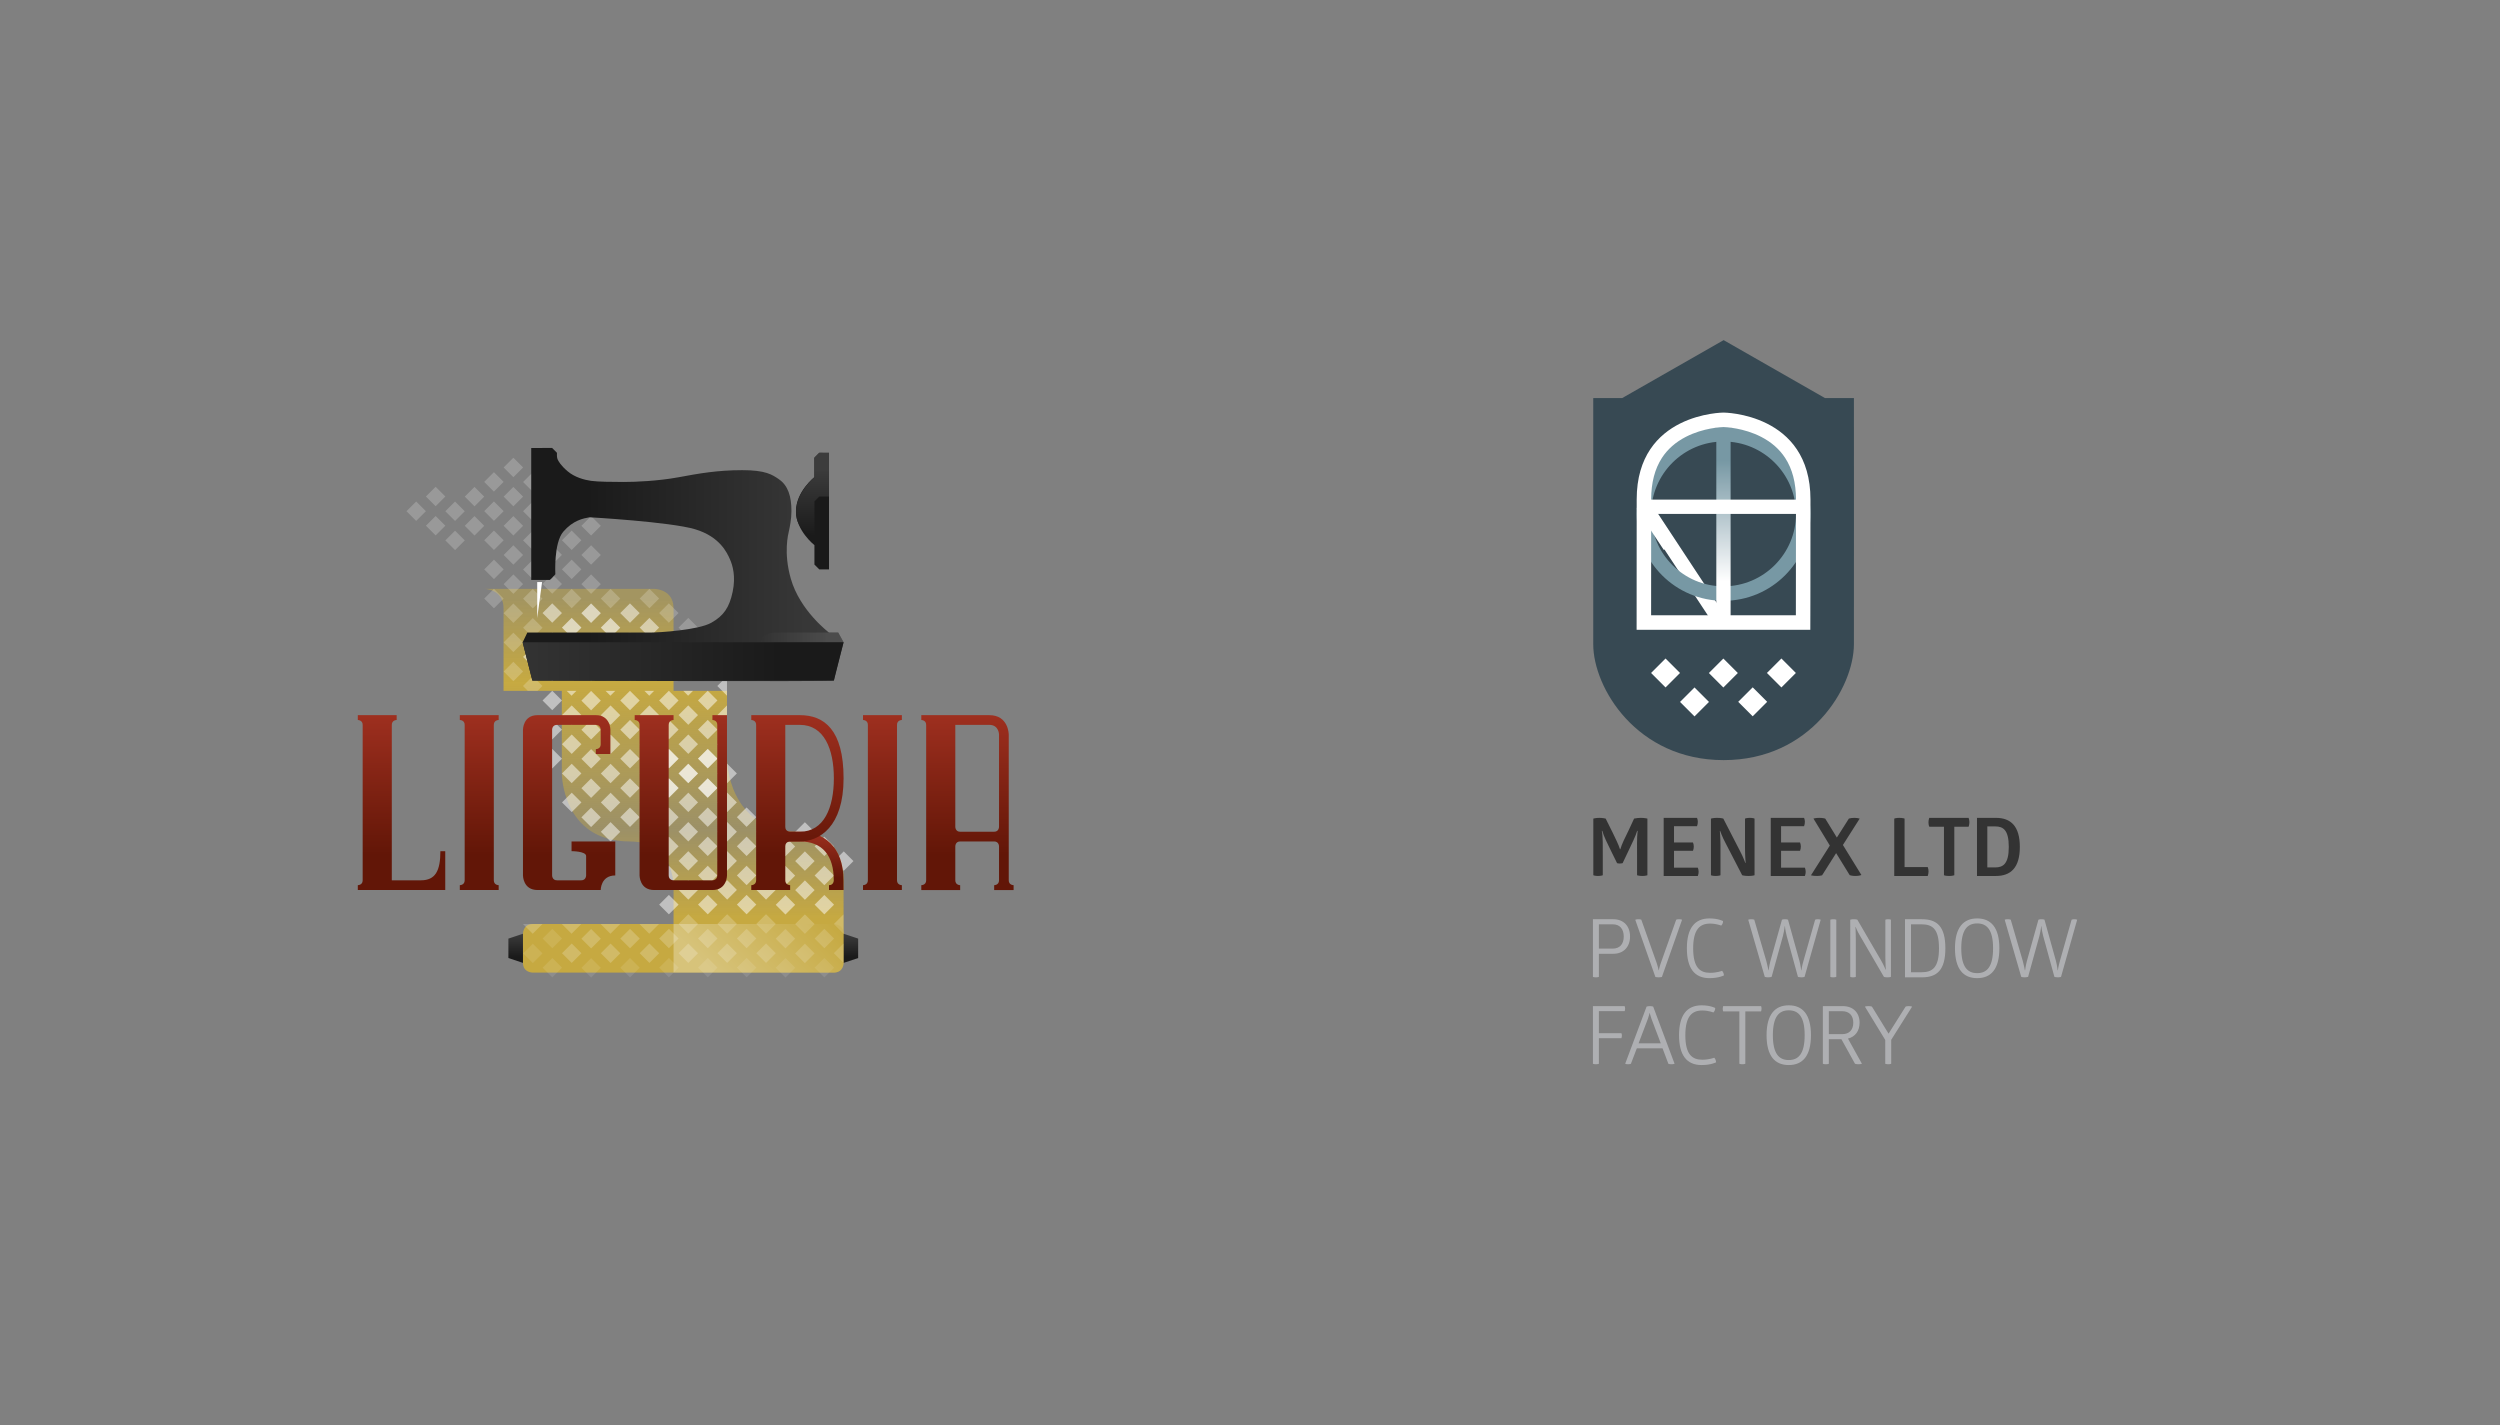 <?xml version="1.0" encoding="utf-8"?>
<!-- Generator: Adobe Illustrator 16.0.0, SVG Export Plug-In . SVG Version: 6.00 Build 0)  -->
<!DOCTYPE svg PUBLIC "-//W3C//DTD SVG 1.1//EN" "http://www.w3.org/Graphics/SVG/1.1/DTD/svg11.dtd">
<svg version="1.1" id="Layer_1" xmlns="http://www.w3.org/2000/svg" xmlns:xlink="http://www.w3.org/1999/xlink" x="0px" y="0px"
	 width="1140px" height="650px" viewBox="0 0 1140 650" enable-background="new 0 0 1140 650" xml:space="preserve">
<rect x="0" y="0" width="1140" height="650" fill="#808080" stroke="none"/>
<g>
	<g>
		<path fill="#374953" d="M845.387,293.781c-0.052,19.811-19.768,52.832-59.411,52.832c-39.646,0-59.457-33.021-59.457-52.832
			c0-19.812,0-112.267,0-112.267h13.208l46.249-26.416l46.203,26.416h13.208C845.387,181.515,845.44,273.97,845.387,293.781z"/>
		
			<rect x="734.614" y="253.787" transform="matrix(-0.55 -0.835 0.835 -0.55 974.238 1038.653)" fill="#FFFFFF" width="64.249" height="6.523"/>
		<path fill="#7798A4" d="M785.954,201.326c18.205,0,33.018,14.812,33.018,33.02c0,18.208-14.812,33.02-33.018,33.02
			c-18.207,0-33.02-14.812-33.02-33.02C752.935,216.139,767.747,201.326,785.954,201.326 M785.954,194.722
			c-21.885,0-39.624,17.74-39.624,39.624c0,21.884,17.739,39.624,39.624,39.624c21.883,0,39.621-17.74,39.621-39.624
			C825.575,212.462,807.837,194.722,785.954,194.722L785.954,194.722z"/>
		<polygon fill="#FFFFFF" points="746.33,232.026 758.656,250.718 764.545,247.799 751.776,228.435 		"/>
		<linearGradient id="SVGID_1_" gradientUnits="userSpaceOnUse" x1="785.899" y1="191.666" x2="785.899" y2="283.45">
			<stop  offset="0.2" style="stop-color:#7798A4"/>
			<stop  offset="0.587" style="stop-color:#CED9DE"/>
			<stop  offset="0.8" style="stop-color:#FFFFFF"/>
		</linearGradient>
		<polygon fill="url(#SVGID_1_)" points="789.16,283.45 782.639,280.573 782.639,191.666 789.16,191.666 		"/>
		<path fill="#FFFFFF" d="M785.931,194.739c0.691,0.017,9.119,0.31,17.223,4.498c4.623,2.388,8.277,5.602,10.862,9.552
			c3.289,5.022,4.956,11.414,4.956,18.997c0,26.242-0.033,43.944-0.055,52.787h-66.01c0.011-8.871,0.027-26.606,0.027-52.846
			c0-7.583,1.665-13.971,4.949-18.988c2.581-3.943,6.23-7.149,10.846-9.53C776.821,195.036,785.238,194.755,785.931,194.739
			 M785.936,188.135c0,0-39.605,0.099-39.605,39.592c0,39.493-0.035,59.45-0.035,59.45h79.207c0,0,0.073-19.899,0.073-59.392
			C825.575,188.292,785.936,188.135,785.936,188.135L785.936,188.135z"/>
		<rect x="750.022" y="227.822" fill="#FFFFFF" width="71.752" height="6.523"/>
		
			<rect x="781.284" y="302.319" transform="matrix(0.707 0.707 -0.707 0.707 447.218 -465.813)" fill="#FFFFFF" width="9.341" height="9.341"/>
		
			<rect x="768.076" y="315.527" transform="matrix(0.707 0.707 -0.707 0.707 452.745 -452.631)" fill="#FFFFFF" width="9.34" height="9.34"/>
		
			<rect x="794.491" y="315.527" transform="matrix(0.707 0.707 -0.707 0.707 460.599 -471.358)" fill="#FFFFFF" width="9.339" height="9.339"/>
		
			<rect x="807.699" y="302.32" transform="matrix(0.707 0.707 -0.707 0.707 455.012 -484.517)" fill="#FFFFFF" width="9.34" height="9.34"/>
		
			<rect x="754.869" y="302.32" transform="matrix(0.707 0.707 -0.707 0.707 439.538 -447.16)" fill="#FFFFFF" width="9.34" height="9.34"/>
	</g>
	<g>
		<path fill="#AEAFB2" d="M729.094,485.073c0,0-0.441,0.221-1.362,0.221c-0.92,0-1.361-0.221-1.361-0.221v-26.278h14.464
			c0.074,0.258,0.221,0.626,0.221,1.141c0,0.516-0.11,0.884-0.221,1.142h-11.74v10.047h10.269c0.11,0.221,0.221,0.626,0.221,1.104
			c0,0.516-0.11,0.92-0.221,1.178h-10.269V485.073z"/>
		<path fill="#AEAFB2" d="M752.346,458.794c0.957,0,1.509,0.221,1.509,0.221l9.753,26.058c0,0-0.479,0.221-1.509,0.221
			c-0.884,0-1.325-0.221-1.325-0.221l-2.649-7.029h-11.741l-2.687,7.029c0,0-0.441,0.221-1.325,0.221
			c-0.883,0-1.288-0.221-1.288-0.221l9.754-26.058C750.837,459.015,751.426,458.794,752.346,458.794z M752.198,461.959
			c0,0-0.221,1.104-0.736,2.54l-4.269,11.262h10.121l-4.27-11.262c-0.516-1.473-0.736-2.54-0.736-2.54H752.198z"/>
		<path fill="#AEAFB2" d="M775.95,458.426c4.012,0,6.184,1.215,6.184,1.215c0.036,0.883-0.331,1.546-0.847,2.061
			c0,0-2.098-0.92-5.042-0.92c-4.601,0-7.729,2.503-7.729,11.299s3.129,11.151,7.729,11.151c3.238,0,5.446-0.92,5.446-0.92
			c0.516,0.516,0.811,1.325,0.847,2.098c0,0-2.281,1.252-6.588,1.252c-6.846,0-10.305-4.527-10.305-13.617
			C765.646,463.064,769.104,458.426,775.95,458.426z"/>
		<path fill="#AEAFB2" d="M803.045,458.794c0,0,0.222,0.441,0.222,1.178c0,0.699-0.222,1.215-0.222,1.215h-7.177v23.886
			c0,0-0.478,0.221-1.361,0.221c-0.957,0-1.361-0.221-1.361-0.221v-23.886h-7.361c0,0-0.221-0.479-0.221-1.215
			c0-0.699,0.221-1.178,0.221-1.178H803.045z"/>
		<path fill="#AEAFB2" d="M815.675,458.426c6.257,0,10.121,4.085,10.121,13.618c0,9.532-3.827,13.617-10.121,13.617
			s-10.121-4.085-10.121-13.617C805.554,462.548,809.418,458.426,815.675,458.426z M815.675,460.708
			c-4.416,0-7.25,2.834-7.25,11.336c0,8.501,2.834,11.335,7.25,11.335c4.417,0,7.251-2.834,7.251-11.335
			C822.926,463.542,820.092,460.708,815.675,460.708z"/>
		<path fill="#AEAFB2" d="M840.352,458.794c4.711,0,7.619,3.018,7.619,7.545c0,3.717-1.951,6.44-5.3,7.25l6.367,11.483
			c0,0-0.553,0.221-1.583,0.221s-1.582-0.221-1.582-0.221l-6.184-11.188h-5.741v11.188c0,0-0.441,0.221-1.325,0.221
			c-0.993,0-1.398-0.221-1.398-0.221v-26.278H840.352z M833.948,471.566h6.146c3.128,0,5.005-1.914,5.005-5.227
			c0-3.275-1.877-5.227-5.005-5.227h-6.146V471.566z"/>
		<path fill="#AEAFB2" d="M870.379,458.794c0.957,0,1.546,0.221,1.546,0.221l-9.532,15.127v10.931c0,0-0.442,0.221-1.325,0.221
			c-0.957,0-1.398-0.221-1.398-0.221v-10.857l-9.274-15.2c0,0,0.552-0.221,1.655-0.221c1.031,0,1.546,0.221,1.546,0.221
			l7.582,12.329l7.766-12.329C868.943,459.015,869.385,458.794,870.379,458.794z"/>
	</g>
	<g>
		<path fill="#AEAFB2" d="M729.094,445.448c0,0-0.441,0.221-1.325,0.221c-0.993,0-1.398-0.221-1.398-0.221v-26.278h9.312
			c4.711,0,7.618,3.165,7.618,7.876c0,4.674-2.907,7.876-7.618,7.876h-6.588V445.448z M735.424,432.566
			c3.202,0,5.006-2.098,5.006-5.483c0-3.497-1.804-5.595-5.006-5.595h-6.33v11.078H735.424z"/>
		<path fill="#AEAFB2" d="M755.4,439.007c0.662,1.95,0.92,3.422,0.92,3.422h0.11c0,0,0.258-1.472,0.957-3.422l6.956-19.617
			c0,0,0.368-0.221,1.288-0.221s1.398,0.221,1.398,0.221l-9.201,26.095c0,0-0.589,0.184-1.472,0.184
			c-0.92,0-1.509-0.184-1.509-0.184l-9.165-26.058c0,0,0.442-0.258,1.473-0.258c0.883,0,1.288,0.221,1.288,0.221L755.4,439.007z"/>
		<path fill="#AEAFB2" d="M779.521,418.801c4.012,0,6.184,1.215,6.184,1.215c0.036,0.883-0.331,1.546-0.847,2.061
			c0,0-2.098-0.92-5.042-0.92c-4.601,0-7.729,2.503-7.729,11.299s3.129,11.151,7.729,11.151c3.238,0,5.446-0.92,5.446-0.92
			c0.516,0.516,0.811,1.325,0.847,2.098c0,0-2.281,1.252-6.588,1.252c-6.846,0-10.305-4.527-10.305-13.617
			C769.216,423.439,772.675,418.801,779.521,418.801z"/>
		<path fill="#AEAFB2" d="M814.746,426.825c-0.736-2.907-0.81-4.453-0.81-4.453h-0.11c0,0-0.11,1.546-0.81,4.453l-5.152,18.623
			c-0.332,0.11-0.994,0.221-1.62,0.221c-0.662,0-1.214-0.11-1.509-0.221l-7.545-26.058c0,0,0.442-0.221,1.362-0.221
			c0.957,0,1.398,0.221,1.398,0.221l5.483,18.807c0.626,2.245,0.957,4.27,0.957,4.27h0.11c0,0,0.221-1.987,0.81-4.232l5.264-18.844
			c0,0,0.404-0.221,1.361-0.221c0.994,0,1.398,0.221,1.398,0.221l5.227,18.807c0.589,2.355,0.772,4.27,0.772,4.27h0.11
			c0,0,0.221-1.84,0.921-4.232l5.336-18.844c0,0,0.441-0.221,1.252-0.221c0.81,0,1.288,0.221,1.288,0.221l-7.361,26.058
			c0,0-0.552,0.221-1.472,0.221c-0.884,0-1.546-0.221-1.546-0.221L814.746,426.825z"/>
		<path fill="#AEAFB2" d="M834.629,419.39c0,0,0.441-0.221,1.361-0.221c0.921,0,1.362,0.221,1.362,0.221v26.058
			c0,0-0.479,0.221-1.362,0.221c-0.956,0-1.361-0.221-1.361-0.221V419.39z"/>
		<path fill="#AEAFB2" d="M848.166,426.714c-1.325-2.208-1.987-4.049-1.987-4.049h-0.11c0,0,0.184,1.987,0.184,5.595v17.188
			c0,0-0.404,0.221-1.288,0.221c-0.846,0-1.251-0.221-1.251-0.221V419.39c0,0,0.589-0.221,1.619-0.221
			c1.104,0,1.619,0.221,1.619,0.221l10.784,18.513c1.251,2.135,2.098,4.27,2.098,4.27h0.11c0,0-0.221-2.355-0.221-5.484V419.39
			c0,0,0.405-0.221,1.325-0.221c0.883,0,1.214,0.221,1.214,0.221v26.058c0,0-0.478,0.221-1.545,0.221
			c-1.104,0-1.656-0.221-1.656-0.221L848.166,426.714z"/>
		<path fill="#AEAFB2" d="M876.377,419.169c6.919,0,10.71,3.275,10.71,13.25c0,9.937-3.791,13.249-10.71,13.249h-7.692v-26.499
			H876.377z M876.156,443.35c5.042,0,8.022-2.099,8.022-10.931c0-8.87-2.98-10.932-8.022-10.932h-4.748v21.862H876.156z"/>
		<path fill="#AEAFB2" d="M901.591,418.801c6.257,0,10.121,4.085,10.121,13.618c0,9.532-3.827,13.617-10.121,13.617
			s-10.121-4.085-10.121-13.617C891.47,422.923,895.334,418.801,901.591,418.801z M901.591,421.083c-4.416,0-7.25,2.834-7.25,11.336
			c0,8.501,2.834,11.335,7.25,11.335c4.417,0,7.251-2.834,7.251-11.335C908.842,423.917,906.008,421.083,901.591,421.083z"/>
		<path fill="#AEAFB2" d="M931.696,426.825c-0.736-2.907-0.81-4.453-0.81-4.453h-0.11c0,0-0.11,1.546-0.81,4.453l-5.152,18.623
			c-0.332,0.11-0.994,0.221-1.62,0.221c-0.662,0-1.214-0.11-1.509-0.221l-7.545-26.058c0,0,0.441-0.221,1.362-0.221
			c0.957,0,1.398,0.221,1.398,0.221l5.483,18.807c0.626,2.245,0.957,4.27,0.957,4.27h0.11c0,0,0.221-1.987,0.81-4.232l5.264-18.844
			c0,0,0.404-0.221,1.361-0.221c0.994,0,1.398,0.221,1.398,0.221l5.227,18.807c0.589,2.355,0.772,4.27,0.772,4.27h0.11
			c0,0,0.221-1.84,0.92-4.232l5.337-18.844c0,0,0.441-0.221,1.252-0.221c0.81,0,1.288,0.221,1.288,0.221l-7.361,26.058
			c0,0-0.552,0.221-1.472,0.221c-0.884,0-1.546-0.221-1.546-0.221L931.696,426.825z"/>
	</g>
	<g>
		<path fill="#333333" d="M748.158,372.944c1.804,0,3.055,0.331,3.055,0.331v25.837c0,0-0.81,0.331-2.318,0.331
			s-2.393-0.331-2.393-0.331v-8.061c0-4.048-0.146-9.127,0.258-12.182h-0.221c-0.626,2.318-2.576,6.146-4.049,9.312l-2.576,5.41
			c0,0-0.552,0.184-1.361,0.184s-1.178-0.184-1.178-0.184c-0.847-1.73-1.73-3.46-2.576-5.227c-1.583-3.202-3.57-7.177-4.159-9.495
			h-0.221c0.552,2.576,0.441,7.36,0.441,11.262v8.98c0,0-0.772,0.331-2.208,0.331c-1.288,0-2.098-0.331-2.098-0.331v-25.837
			c0,0,1.141-0.331,2.834-0.331c1.398,0,2.797,0.331,2.797,0.331l3.349,6.735c1.215,2.503,2.577,5.3,3.166,7.214h0.184
			c0.331-1.067,0.772-2.355,1.472-3.828c1.656-3.349,3.239-6.735,4.785-10.121C746.134,373.054,747.312,372.944,748.158,372.944z"/>
		<path fill="#333333" d="M773.841,372.944c0.221,0.552,0.368,1.141,0.368,1.767c0,0.699-0.11,1.398-0.368,2.024h-10.489v7.435
			h8.649c0.221,0.589,0.368,1.214,0.368,1.84c0,0.662-0.11,1.325-0.368,1.951h-8.649v7.691h10.857
			c0.221,0.589,0.368,1.215,0.368,1.841c0,0.662-0.11,1.324-0.368,1.95h-15.568v-26.499H773.841z"/>
		<path fill="#333333" d="M786.784,384.316c-1.398-2.576-2.393-5.41-2.393-5.41h-0.147c0,0,0.295,2.908,0.295,6.735v13.471
			c0,0-0.699,0.331-2.208,0.331c-1.473,0-2.135-0.331-2.135-0.331v-25.837c0,0,0.993-0.331,2.834-0.331
			c1.877,0,2.797,0.331,2.797,0.331l7.581,14.722c1.436,2.65,2.467,5.521,2.467,5.521h0.146c0,0-0.294-3.091-0.294-6.846v-13.396
			c0,0,0.662-0.331,2.208-0.331s2.135,0.331,2.135,0.331v25.837c0,0-0.884,0.331-2.761,0.331c-1.84,0-2.87-0.331-2.87-0.331
			L786.784,384.316z"/>
		<path fill="#333333" d="M822.66,372.944c0.221,0.552,0.368,1.141,0.368,1.767c0,0.699-0.11,1.398-0.368,2.024h-10.489v7.435h8.649
			c0.221,0.589,0.368,1.214,0.368,1.84c0,0.662-0.11,1.325-0.368,1.951h-8.649v7.691h10.857c0.221,0.589,0.368,1.215,0.368,1.841
			c0,0.662-0.11,1.324-0.368,1.95H807.46v-26.499H822.66z"/>
		<path fill="#333333" d="M845.519,372.944c0.993,0,1.803,0.11,2.502,0.331l-7.655,12.035l8.429,13.691c0,0-0.957,0.441-2.724,0.441
			c-1.583,0-2.613-0.368-2.613-0.368l-6.183-10.048l-6.404,10.121c-0.662,0.185-1.472,0.295-2.282,0.295
			c-0.993,0-2.023-0.073-2.797-0.295l8.612-13.58l-7.472-12.293c0,0,0.957-0.331,2.724-0.331c1.583,0,2.65,0.331,2.65,0.331
			l5.3,8.649l5.483-8.649C843.825,373.054,844.598,372.944,845.519,372.944z"/>
		<path fill="#333333" d="M863.777,373.275c0,0,0.772-0.331,2.318-0.331c1.583,0,2.393,0.331,2.393,0.331v22.119h10.562
			c0.258,0.589,0.368,1.325,0.368,2.024s-0.147,1.362-0.368,2.024h-15.273V373.275z"/>
		<path fill="#333333" d="M897.676,372.944c0,0,0.368,0.884,0.368,1.987c0,1.178-0.368,2.062-0.368,2.062h-6.514v22.119
			c0,0-0.847,0.331-2.355,0.331c-1.693,0-2.355-0.331-2.355-0.331v-22.119h-6.698c0,0-0.368-0.773-0.368-1.987
			c0-1.178,0.368-2.062,0.368-2.062H897.676z"/>
		<path fill="#333333" d="M910.155,372.944c6.698,0,10.894,3.717,10.894,13.249c0,9.533-4.195,13.25-10.894,13.25h-8.649v-26.499
			H910.155z M909.824,395.542c3.569,0,6.183-1.582,6.183-9.349c0-7.802-2.613-9.348-6.183-9.348h-3.607v18.696H909.824z"/>
	</g>
</g>
<g>
	<linearGradient id="SVGID_2_" gradientUnits="userSpaceOnUse" x1="302.712" y1="423.228" x2="302.712" y2="272.885">
		<stop  offset="0.03" style="stop-color:#C6A941"/>
		<stop  offset="0.3" style="stop-color:#C6A941;stop-opacity:0.4"/>
		<stop  offset="0.681" style="stop-color:#C6A941;stop-opacity:0.915"/>
		<stop  offset="0.744" style="stop-color:#C6A941"/>
		<stop  offset="0.964" style="stop-color:#C6A941;stop-opacity:0.571"/>
		<stop  offset="1" style="stop-color:#C6A941;stop-opacity:0.5"/>
	</linearGradient>
	<path fill="url(#SVGID_2_)" d="M220.753,268.514c0,0,8.859,0,8.859,8.86c0,8.861,0,37.657,0,37.657h26.582v37.657
		c0,0,0,31.011,31.012,31.011c19.936,0,19.936,19.937,19.936,19.937v35.442h77.529v-39.872c0,0,0-19.937-19.936-19.937
		c-33.227,0-33.227-33.228-33.227-33.228v-31.011h-24.367c0,0,0-28.796,0-37.657c0-8.86-8.859-8.86-8.859-8.86H220.753z"/>
	<g opacity="0.5">
		
			<rect x="310.655" y="376.137" transform="matrix(-0.707 0.707 -0.707 -0.707 803.853 425.572)" fill="#FFFFFF" width="6.265" height="6.265"/>
		
			<rect x="310.655" y="362.847" transform="matrix(-0.707 0.707 -0.707 -0.707 794.464 402.779)" fill="#FFFFFF" width="6.266" height="6.265"/>
		
			<rect x="328.376" y="376.137" transform="matrix(-0.707 0.707 -0.707 -0.707 834.104 413.042)" fill="#FFFFFF" width="6.265" height="6.265"/>
		
			<rect x="328.375" y="362.847" transform="matrix(-0.707 0.707 -0.707 -0.707 824.712 390.246)" fill="#FFFFFF" width="6.266" height="6.265"/>
		
			<rect x="319.516" y="369.491" transform="matrix(-0.707 0.707 -0.707 -0.707 814.28 407.962)" fill="#FFFFFF" width="6.265" height="6.266"/>
		
			<rect x="319.516" y="382.783" transform="matrix(-0.707 0.707 -0.707 -0.707 823.679 430.652)" fill="#FFFFFF" width="6.265" height="6.265"/>
		
			<rect x="319.516" y="356.202" transform="matrix(-0.707 0.707 -0.707 -0.707 804.883 385.275)" fill="#FFFFFF" width="6.265" height="6.265"/>
		
			<rect x="337.237" y="382.783" transform="matrix(-0.707 0.707 -0.707 -0.707 853.93 418.122)" fill="#FFFFFF" width="6.265" height="6.265"/>
		
			<rect x="337.237" y="369.491" transform="matrix(-0.707 0.707 -0.707 -0.707 844.531 395.432)" fill="#FFFFFF" width="6.265" height="6.266"/>
		
			<rect x="354.957" y="382.782" transform="matrix(-0.707 0.707 -0.707 -0.707 884.177 405.678)" fill="#FFFFFF" width="6.266" height="6.266"/>
		
			<rect x="372.679" y="382.783" transform="matrix(-0.707 0.707 -0.707 -0.707 914.433 393.09)" fill="#FFFFFF" width="6.265" height="6.266"/>
		
			<rect x="346.098" y="376.137" transform="matrix(-0.707 0.707 -0.707 -0.707 864.357 400.511)" fill="#FFFFFF" width="6.265" height="6.265"/>
		
			<rect x="363.817" y="376.137" transform="matrix(-0.707 0.707 -0.707 -0.707 894.606 388.068)" fill="#FFFFFF" width="6.266" height="6.266"/>
		
			<rect x="346.098" y="389.428" transform="matrix(-0.707 0.707 -0.707 -0.707 873.755 423.201)" fill="#FFFFFF" width="6.265" height="6.265"/>
		
			<rect x="354.957" y="396.072" transform="matrix(-0.707 0.707 -0.707 -0.707 893.573 428.368)" fill="#FFFFFF" width="6.266" height="6.266"/>
		
			<rect x="346.097" y="402.719" transform="matrix(-0.707 0.707 -0.707 -0.707 883.157 445.829)" fill="#FFFFFF" width="6.265" height="6.265"/>
		
			<rect x="363.817" y="402.718" transform="matrix(-0.707 0.707 -0.707 -0.707 913.402 433.388)" fill="#FFFFFF" width="6.266" height="6.266"/>
		
			<rect x="363.817" y="389.428" transform="matrix(-0.707 0.707 -0.707 -0.707 904.003 410.759)" fill="#FFFFFF" width="6.266" height="6.266"/>
		
			<rect x="381.538" y="389.428" transform="matrix(-0.707 0.707 -0.707 -0.707 934.256 398.231)" fill="#FFFFFF" width="6.266" height="6.266"/>
		
			<rect x="354.957" y="409.364" transform="matrix(-0.707 0.707 -0.707 -0.707 902.97 451.059)" fill="#FFFFFF" width="6.266" height="6.266"/>
		
			<rect x="372.679" y="409.365" transform="matrix(-0.707 0.707 -0.707 -0.707 933.228 438.469)" fill="#FFFFFF" width="6.265" height="6.265"/>
		
			<rect x="372.679" y="396.073" transform="matrix(-0.707 0.707 -0.707 -0.707 923.83 415.778)" fill="#FFFFFF" width="6.265" height="6.266"/>
		
			<rect x="319.516" y="409.365" transform="matrix(-0.707 0.707 -0.707 -0.707 842.475 476.03)" fill="#FFFFFF" width="6.265" height="6.265"/>
		
			<rect x="319.516" y="396.073" transform="matrix(-0.707 0.707 -0.707 -0.707 833.076 453.34)" fill="#FFFFFF" width="6.265" height="6.265"/>
		
			<rect x="337.237" y="409.365" transform="matrix(-0.707 0.707 -0.707 -0.707 872.726 463.499)" fill="#FFFFFF" width="6.265" height="6.265"/>
		
			<rect x="337.237" y="396.073" transform="matrix(-0.707 0.707 -0.707 -0.707 863.327 440.809)" fill="#FFFFFF" width="6.265" height="6.265"/>
		
			<rect x="328.376" y="402.719" transform="matrix(-0.707 0.707 -0.707 -0.707 852.906 458.362)" fill="#FFFFFF" width="6.265" height="6.265"/>
		
			<rect x="328.376" y="389.428" transform="matrix(-0.707 0.707 -0.707 -0.707 843.503 435.732)" fill="#FFFFFF" width="6.265" height="6.265"/>
		
			<rect x="310.655" y="402.719" transform="matrix(-0.707 0.707 -0.707 -0.707 822.656 470.894)" fill="#FFFFFF" width="6.265" height="6.265"/>
		
			<rect x="310.655" y="389.428" transform="matrix(-0.707 0.707 -0.707 -0.707 813.251 448.262)" fill="#FFFFFF" width="6.265" height="6.265"/>
		
			<rect x="301.794" y="396.073" transform="matrix(-0.707 0.707 -0.707 -0.707 802.823 465.871)" fill="#FFFFFF" width="6.265" height="6.265"/>
		
			<rect x="301.794" y="409.365" transform="matrix(-0.707 0.707 -0.707 -0.707 812.222 488.561)" fill="#FFFFFF" width="6.265" height="6.265"/>
		
			<rect x="301.794" y="382.783" transform="matrix(-0.707 0.707 -0.707 -0.707 793.426 443.183)" fill="#FFFFFF" width="6.265" height="6.265"/>
		
			<rect x="301.794" y="342.911" transform="matrix(-0.707 0.707 -0.707 -0.707 765.238 375.015)" fill="#FFFFFF" width="6.266" height="6.265"/>
		
			<rect x="319.515" y="342.911" transform="matrix(-0.707 0.707 -0.707 -0.707 795.488 362.481)" fill="#FFFFFF" width="6.266" height="6.265"/>
		
			<rect x="310.655" y="349.556" transform="matrix(-0.707 0.707 -0.707 -0.707 785.057 380.196)" fill="#FFFFFF" width="6.265" height="6.265"/>
		
			<rect x="284.074" y="369.491" transform="matrix(-0.707 0.707 -0.707 -0.707 753.773 433.049)" fill="#FFFFFF" width="6.265" height="6.266"/>
		
			<rect x="284.074" y="356.202" transform="matrix(-0.707 0.707 -0.707 -0.707 744.376 410.361)" fill="#FFFFFF" width="6.265" height="6.265"/>
		
			<rect x="275.212" y="362.847" transform="matrix(-0.707 0.707 -0.707 -0.707 733.962 427.871)" fill="#FFFFFF" width="6.266" height="6.265"/>
		
			<rect x="301.794" y="369.491" transform="matrix(-0.707 0.707 -0.707 -0.707 784.028 420.493)" fill="#FFFFFF" width="6.265" height="6.266"/>
		
			<rect x="301.794" y="356.202" transform="matrix(-0.707 0.707 -0.707 -0.707 774.63 397.806)" fill="#FFFFFF" width="6.265" height="6.265"/>
		
			<rect x="292.934" y="362.847" transform="matrix(-0.707 0.707 -0.707 -0.707 764.216 415.312)" fill="#FFFFFF" width="6.266" height="6.265"/>
		
			<rect x="292.935" y="376.137" transform="matrix(-0.707 0.707 -0.707 -0.707 773.603 438.102)" fill="#FFFFFF" width="6.265" height="6.265"/>
		
			<rect x="292.935" y="349.556" transform="matrix(-0.707 0.707 -0.707 -0.707 754.807 392.726)" fill="#FFFFFF" width="6.265" height="6.265"/>
		
			<rect x="284.073" y="342.911" transform="matrix(-0.707 0.707 -0.707 -0.707 734.988 387.573)" fill="#FFFFFF" width="6.266" height="6.265"/>
		
			<rect x="275.213" y="349.556" transform="matrix(-0.707 0.707 -0.707 -0.707 724.551 405.282)" fill="#FFFFFF" width="6.265" height="6.265"/>
		
			<rect x="328.376" y="349.556" transform="matrix(-0.707 0.707 -0.707 -0.707 815.308 367.665)" fill="#FFFFFF" width="6.265" height="6.265"/>
		<polygon fill="#FFFFFF" points="331.508,343.828 331.508,334.968 327.078,339.397 		"/>
	</g>
	<g opacity="0.5">
		
			<rect x="257.493" y="322.975" transform="matrix(-0.707 0.707 -0.707 -0.707 675.51 372.387)" fill="#FFFFFF" width="6.265" height="6.265"/>
		
			<rect x="275.213" y="322.975" transform="matrix(-0.707 0.707 -0.707 -0.707 705.758 359.88)" fill="#FFFFFF" width="6.265" height="6.265"/>
		
			<rect x="266.351" y="316.329" transform="matrix(-0.707 0.707 -0.707 -0.707 685.93 354.824)" fill="#FFFFFF" width="6.266" height="6.266"/>
		
			<rect x="266.351" y="329.619" transform="matrix(-0.707 0.707 -0.707 -0.707 695.327 377.513)" fill="#FFFFFF" width="6.266" height="6.266"/>
		
			<rect x="266.351" y="303.038" transform="matrix(-0.707 0.707 -0.707 -0.707 676.533 332.135)" fill="#FFFFFF" width="6.266" height="6.266"/>
		
			<rect x="284.073" y="329.62" transform="matrix(-0.707 0.707 -0.707 -0.707 725.585 364.934)" fill="#FFFFFF" width="6.266" height="6.265"/>
		
			<rect x="284.073" y="316.329" transform="matrix(-0.707 0.707 -0.707 -0.707 716.186 342.246)" fill="#FFFFFF" width="6.266" height="6.265"/>
		
			<rect x="301.794" y="316.329" transform="matrix(-0.707 0.707 -0.707 -0.707 746.437 329.691)" fill="#FFFFFF" width="6.265" height="6.265"/>
		
			<rect x="301.794" y="329.62" transform="matrix(-0.707 0.707 -0.707 -0.707 755.836 352.378)" fill="#FFFFFF" width="6.265" height="6.265"/>
		
			<rect x="319.516" y="316.329" transform="matrix(-0.707 0.707 -0.707 -0.707 776.689 317.158)" fill="#FFFFFF" width="6.265" height="6.265"/>
		
			<rect x="319.516" y="329.62" transform="matrix(-0.707 0.707 -0.707 -0.707 786.087 339.846)" fill="#FFFFFF" width="6.265" height="6.265"/>
		
			<rect x="310.655" y="322.975" transform="matrix(-0.707 0.707 -0.707 -0.707 766.262 334.793)" fill="#FFFFFF" width="6.265" height="6.265"/>
		<polygon fill="#FFFFFF" points="331.508,330.537 331.508,321.677 327.078,326.107 		"/>
		
			<rect x="292.935" y="322.975" transform="matrix(-0.707 0.707 -0.707 -0.707 736.012 347.324)" fill="#FFFFFF" width="6.265" height="6.265"/>
		
			<rect x="292.935" y="336.266" transform="matrix(-0.707 0.707 -0.707 -0.707 745.413 369.988)" fill="#FFFFFF" width="6.265" height="6.265"/>
		
			<rect x="301.794" y="342.911" transform="matrix(-0.707 0.707 -0.707 -0.707 765.238 375.015)" fill="#FFFFFF" width="6.266" height="6.265"/>
		
			<rect x="310.655" y="349.556" transform="matrix(-0.707 0.707 -0.707 -0.707 785.057 380.196)" fill="#FFFFFF" width="6.265" height="6.265"/>
		
			<rect x="301.794" y="356.202" transform="matrix(-0.707 0.707 -0.707 -0.707 774.63 397.806)" fill="#FFFFFF" width="6.265" height="6.265"/>
		
			<rect x="319.516" y="356.202" transform="matrix(-0.707 0.707 -0.707 -0.707 804.883 385.275)" fill="#FFFFFF" width="6.265" height="6.265"/>
		
			<rect x="319.515" y="342.911" transform="matrix(-0.707 0.707 -0.707 -0.707 795.488 362.481)" fill="#FFFFFF" width="6.266" height="6.265"/>
		<polygon fill="#FFFFFF" points="331.508,317.247 331.508,308.386 327.078,312.816 		"/>
		
			<rect x="310.655" y="336.266" transform="matrix(-0.707 0.707 -0.707 -0.707 775.662 357.456)" fill="#FFFFFF" width="6.265" height="6.265"/>
		
			<rect x="266.352" y="356.201" transform="matrix(-0.707 0.707 -0.707 -0.707 714.116 422.941)" fill="#FFFFFF" width="6.266" height="6.266"/>
		
			<rect x="266.352" y="369.491" transform="matrix(-0.707 0.707 -0.707 -0.707 723.511 445.63)" fill="#FFFFFF" width="6.266" height="6.267"/>
		
			<rect x="266.351" y="342.91" transform="matrix(-0.707 0.707 -0.707 -0.707 704.731 400.154)" fill="#FFFFFF" width="6.267" height="6.266"/>
		
			<rect x="275.213" y="376.137" transform="matrix(-0.707 0.707 -0.707 -0.707 743.345 450.659)" fill="#FFFFFF" width="6.265" height="6.265"/>
		
			<rect x="257.492" y="362.847" transform="matrix(-0.707 0.707 -0.707 -0.707 703.718 440.379)" fill="#FFFFFF" width="6.266" height="6.265"/>
		
			<rect x="275.212" y="336.266" transform="matrix(-0.707 0.707 -0.707 -0.707 715.158 382.545)" fill="#FFFFFF" width="6.266" height="6.265"/>
		
			<rect x="257.493" y="349.556" transform="matrix(-0.707 0.707 -0.707 -0.707 694.303 417.787)" fill="#FFFFFF" width="6.265" height="6.265"/>
		
			<rect x="257.492" y="336.266" transform="matrix(-0.707 0.707 -0.707 -0.707 684.911 395.052)" fill="#FFFFFF" width="6.265" height="6.265"/>
		
			<rect x="248.631" y="342.911" transform="matrix(-0.707 0.707 -0.707 -0.707 674.492 412.615)" fill="#FFFFFF" width="6.266" height="6.265"/>
		
			<rect x="248.632" y="329.62" transform="matrix(-0.707 0.707 -0.707 -0.707 665.086 389.974)" fill="#FFFFFF" width="6.265" height="6.265"/>
		
			<rect x="248.632" y="289.748" transform="matrix(-0.707 0.707 -0.707 -0.707 636.888 321.932)" fill="#FFFFFF" width="6.265" height="6.265"/>
		
			<rect x="248.632" y="276.457" transform="matrix(-0.707 0.707 -0.707 -0.707 627.49 299.224)" fill="#FFFFFF" width="6.265" height="6.265"/>
		
			<rect x="266.351" y="289.747" transform="matrix(-0.707 0.707 -0.707 -0.707 667.134 309.467)" fill="#FFFFFF" width="6.266" height="6.266"/>
		
			<rect x="266.351" y="276.457" transform="matrix(-0.707 0.707 -0.707 -0.707 657.738 286.757)" fill="#FFFFFF" width="6.266" height="6.266"/>
		
			<rect x="257.492" y="283.103" transform="matrix(-0.707 0.707 -0.707 -0.707 647.316 304.302)" fill="#FFFFFF" width="6.265" height="6.265"/>
		
			<rect x="257.492" y="296.393" transform="matrix(-0.707 0.707 -0.707 -0.707 656.714 326.989)" fill="#FFFFFF" width="6.265" height="6.265"/>
		
			<rect x="248.632" y="316.329" transform="matrix(-0.707 0.707 -0.707 -0.707 655.687 367.286)" fill="#FFFFFF" width="6.265" height="6.265"/>
		
			<rect x="248.632" y="303.038" transform="matrix(-0.707 0.707 -0.707 -0.707 646.288 344.599)" fill="#FFFFFF" width="6.265" height="6.265"/>
		
			<rect x="239.77" y="296.393" transform="matrix(-0.707 0.707 -0.707 -0.707 626.456 339.585)" fill="#FFFFFF" width="6.266" height="6.266"/>
		
			<rect x="275.212" y="296.393" transform="matrix(-0.707 0.707 -0.707 -0.707 686.962 314.48)" fill="#FFFFFF" width="6.266" height="6.265"/>
		
			<rect x="275.212" y="283.103" transform="matrix(-0.707 0.707 -0.707 -0.707 677.564 291.792)" fill="#FFFFFF" width="6.266" height="6.265"/>
		
			<rect x="292.935" y="296.393" transform="matrix(-0.707 0.707 -0.707 -0.707 717.216 301.925)" fill="#FFFFFF" width="6.265" height="6.265"/>
		
			<rect x="292.935" y="283.103" transform="matrix(-0.707 0.707 -0.707 -0.707 707.817 279.237)" fill="#FFFFFF" width="6.265" height="6.265"/>
		
			<rect x="284.073" y="276.457" transform="matrix(-0.707 0.707 -0.707 -0.707 687.991 274.182)" fill="#FFFFFF" width="6.266" height="6.265"/>
		
			<rect x="284.073" y="289.747" transform="matrix(-0.707 0.707 -0.707 -0.707 697.389 296.892)" fill="#FFFFFF" width="6.265" height="6.266"/>
		
			<rect x="284.073" y="303.038" transform="matrix(-0.707 0.707 -0.707 -0.707 706.788 319.558)" fill="#FFFFFF" width="6.266" height="6.266"/>
		<polygon fill="#FFFFFF" points="296.067,317.247 298.282,315.031 293.851,315.031 		"/>
		<polygon fill="#FFFFFF" points="313.788,317.247 316.002,315.031 311.573,315.031 		"/>
		<polygon fill="#FFFFFF" points="278.345,317.247 280.561,315.031 276.13,315.031 		"/>
		<polygon fill="#FFFFFF" points="260.625,317.247 262.84,315.031 258.41,315.031 		"/>
	</g>
	<g opacity="0.2">
		
			<rect x="230.91" y="249.875" transform="matrix(-0.707 0.707 -0.707 -0.707 578.437 266.475)" fill="#FFFFFF" width="6.266" height="6.266"/>
		
			<rect x="230.91" y="263.166" transform="matrix(-0.707 0.707 -0.707 -0.707 587.833 289.166)" fill="#FFFFFF" width="6.266" height="6.266"/>
		
			<rect x="230.91" y="236.584" transform="matrix(-0.707 0.707 -0.707 -0.707 569.04 243.785)" fill="#FFFFFF" width="6.266" height="6.266"/>
		
			<rect x="222.05" y="243.23" transform="matrix(-0.707 0.707 -0.707 -0.707 558.615 261.339)" fill="#FFFFFF" width="6.265" height="6.265"/>
		
			<rect x="222.05" y="256.521" transform="matrix(-0.707 0.707 -0.707 -0.707 568.015 284.009)" fill="#FFFFFF" width="6.265" height="6.265"/>
		
			<rect x="257.493" y="256.521" transform="matrix(-0.707 0.707 -0.707 -0.707 628.517 258.946)" fill="#FFFFFF" width="6.265" height="6.265"/>
		
			<rect x="222.05" y="229.939" transform="matrix(-0.707 0.707 -0.707 -0.707 549.217 238.65)" fill="#FFFFFF" width="6.265" height="6.265"/>
		
			<rect x="213.189" y="236.584" transform="matrix(-0.707 0.707 -0.707 -0.707 538.787 256.314)" fill="#FFFFFF" width="6.266" height="6.266"/>
		
			<rect x="239.77" y="256.52" transform="matrix(-0.707 0.707 -0.707 -0.707 598.263 271.536)" fill="#FFFFFF" width="6.266" height="6.266"/>
		
			<rect x="239.771" y="243.23" transform="matrix(-0.707 0.707 -0.707 -0.707 588.866 248.866)" fill="#FFFFFF" width="6.266" height="6.266"/>
		
			<rect x="257.493" y="243.23" transform="matrix(-0.707 0.707 -0.707 -0.707 619.119 236.278)" fill="#FFFFFF" width="6.265" height="6.265"/>
		
			<rect x="266.352" y="236.584" transform="matrix(-0.707 0.707 -0.707 -0.707 629.548 218.728)" fill="#FFFFFF" width="6.266" height="6.266"/>
		
			<rect x="266.352" y="249.875" transform="matrix(-0.707 0.707 -0.707 -0.707 638.944 241.418)" fill="#FFFFFF" width="6.266" height="6.266"/>
		
			<rect x="266.352" y="263.166" transform="matrix(-0.707 0.707 -0.707 -0.707 648.341 264.108)" fill="#FFFFFF" width="6.266" height="6.266"/>
		
			<rect x="292.935" y="269.811" transform="matrix(-0.707 0.707 -0.707 -0.707 698.419 256.593)" fill="#FFFFFF" width="6.265" height="6.265"/>
		
			<rect x="301.794" y="276.457" transform="matrix(-0.707 0.707 -0.707 -0.707 718.24 261.628)" fill="#FFFFFF" width="6.265" height="6.265"/>
		
			<rect x="310.655" y="283.103" transform="matrix(-0.707 0.707 -0.707 -0.707 738.066 266.706)" fill="#FFFFFF" width="6.265" height="6.265"/>
		
			<rect x="248.632" y="249.875" transform="matrix(-0.707 0.707 -0.707 -0.707 608.692 253.887)" fill="#FFFFFF" width="6.265" height="6.265"/>
		
			<rect x="248.632" y="263.166" transform="matrix(-0.707 0.707 -0.707 -0.707 618.09 276.576)" fill="#FFFFFF" width="6.265" height="6.265"/>
		
			<rect x="266.351" y="276.457" transform="matrix(-0.707 0.707 -0.707 -0.707 657.738 286.757)" fill="#FFFFFF" width="6.266" height="6.266"/>
		
			<rect x="257.492" y="283.103" transform="matrix(-0.707 0.707 -0.707 -0.707 647.316 304.302)" fill="#FFFFFF" width="6.265" height="6.265"/>
		
			<rect x="239.77" y="283.102" transform="matrix(-0.707 0.707 -0.707 -0.707 617.059 316.896)" fill="#FFFFFF" width="6.266" height="6.266"/>
		
			<rect x="275.212" y="283.103" transform="matrix(-0.707 0.707 -0.707 -0.707 677.564 291.792)" fill="#FFFFFF" width="6.266" height="6.265"/>
		
			<rect x="275.213" y="269.811" transform="matrix(-0.707 0.707 -0.707 -0.707 668.166 269.146)" fill="#FFFFFF" width="6.265" height="6.266"/>
		
			<rect x="248.632" y="236.585" transform="matrix(-0.707 0.707 -0.707 -0.707 599.294 231.199)" fill="#FFFFFF" width="6.265" height="6.265"/>
		
			<rect x="230.909" y="303.038" transform="matrix(-0.707 0.707 -0.707 -0.707 616.028 357.194)" fill="#FFFFFF" width="6.266" height="6.266"/>
		
			<rect x="222.05" y="269.811" transform="matrix(-0.707 0.707 -0.707 -0.707 577.411 306.716)" fill="#FFFFFF" width="6.265" height="6.265"/>
		
			<rect x="239.771" y="269.811" transform="matrix(-0.707 0.707 -0.707 -0.707 607.659 294.246)" fill="#FFFFFF" width="6.266" height="6.266"/>
		
			<rect x="257.493" y="269.811" transform="matrix(-0.707 0.707 -0.707 -0.707 637.915 281.655)" fill="#FFFFFF" width="6.265" height="6.265"/>
		
			<rect x="230.909" y="276.457" transform="matrix(-0.707 0.707 -0.707 -0.707 597.234 311.816)" fill="#FFFFFF" width="6.266" height="6.266"/>
		
			<rect x="230.91" y="289.747" transform="matrix(-0.707 0.707 -0.707 -0.707 606.628 334.526)" fill="#FFFFFF" width="6.266" height="6.266"/>
		
			<rect x="213.189" y="223.294" transform="matrix(-0.707 0.707 -0.707 -0.707 529.391 233.606)" fill="#FFFFFF" width="6.266" height="6.266"/>
		
			<rect x="195.469" y="223.294" transform="matrix(-0.707 0.707 -0.707 -0.707 499.143 246.085)" fill="#FFFFFF" width="6.265" height="6.265"/>
		
			<rect x="222.05" y="216.649" transform="matrix(-0.707 0.707 -0.707 -0.707 539.819 215.927)" fill="#FFFFFF" width="6.265" height="6.265"/>
		
			<rect x="230.91" y="210.003" transform="matrix(-0.707 0.707 -0.707 -0.707 550.247 198.387)" fill="#FFFFFF" width="6.266" height="6.266"/>
		
			<rect x="204.328" y="243.23" transform="matrix(-0.707 0.707 -0.707 -0.707 528.358 273.923)" fill="#FFFFFF" width="6.266" height="6.266"/>
		
			<rect x="204.328" y="229.939" transform="matrix(-0.707 0.707 -0.707 -0.707 518.962 251.233)" fill="#FFFFFF" width="6.266" height="6.266"/>
		
			<rect x="186.608" y="229.939" transform="matrix(-0.707 0.707 -0.707 -0.707 488.711 263.744)" fill="#FFFFFF" width="6.265" height="6.266"/>
		
			<rect x="195.469" y="236.585" transform="matrix(-0.707 0.707 -0.707 -0.707 508.54 268.791)" fill="#FFFFFF" width="6.265" height="6.265"/>
		
			<rect x="230.91" y="223.294" transform="matrix(-0.707 0.707 -0.707 -0.707 559.644 221.077)" fill="#FFFFFF" width="6.266" height="6.266"/>
		
			<rect x="248.632" y="223.294" transform="matrix(-0.707 0.707 -0.707 -0.707 589.895 208.492)" fill="#FFFFFF" width="6.265" height="6.265"/>
		
			<rect x="239.77" y="216.648" transform="matrix(-0.707 0.707 -0.707 -0.707 570.072 203.45)" fill="#FFFFFF" width="6.266" height="6.266"/>
		
			<rect x="239.771" y="229.939" transform="matrix(-0.707 0.707 -0.707 -0.707 579.47 226.175)" fill="#FFFFFF" width="6.266" height="6.266"/>
		<polygon fill="#FFFFFF" points="245.118,315.031 247.334,312.816 242.903,308.386 238.474,312.816 240.688,315.031 		"/>
	</g>
	<linearGradient id="SVGID_3_" gradientUnits="userSpaceOnUse" x1="311.573" y1="439.078" x2="311.573" y2="425.787">
		<stop  offset="0.2" style="stop-color:#1A1A1A"/>
		<stop  offset="1" style="stop-color:#3C3C3C"/>
	</linearGradient>
	<polygon fill="url(#SVGID_3_)" points="384.671,425.787 238.474,425.787 231.829,428.003 231.829,436.863 238.474,439.078 
		384.671,439.078 391.317,436.863 391.317,432.434 391.317,428.003 	"/>
	<path fill="#C6A941" d="M380.241,443.51c-4.43,0-137.338,0-137.338,0s-4.43,0-4.43-4.432c0-4.43,0-13.291,0-13.291
		s0-4.431,4.43-4.431c3.842,0,132.908,0,137.338,0c4.43,0,4.43,4.431,4.43,4.431v13.291
		C384.671,439.078,384.671,443.51,380.241,443.51z"/>
	<g opacity="0.2">
		
			<rect x="372.678" y="438.161" transform="matrix(-0.707 0.707 -0.707 -0.707 953.594 487.566)" opacity="0.5" fill="#FFFFFF" width="6.266" height="6.266"/>
		<polygon fill="#FFFFFF" points="384.671,439.078 384.671,430.219 380.241,434.648 		"/>
		
			<rect x="363.817" y="418.224" transform="matrix(-0.707 0.707 -0.707 -0.707 924.365 459.859)" fill="#FFFFFF" width="6.266" height="6.266"/>
		
			<rect x="346.097" y="418.225" transform="matrix(-0.707 0.707 -0.707 -0.707 894.123 472.298)" fill="#FFFFFF" width="6.265" height="6.265"/>
		<polygon fill="#FFFFFF" points="384.671,425.787 384.671,416.927 380.241,421.356 		"/>
		
			<rect x="372.678" y="424.87" transform="matrix(-0.707 0.707 -0.707 -0.707 944.195 464.877)" fill="#FFFFFF" width="6.266" height="6.266"/>
		
			<rect x="346.098" y="431.516" transform="matrix(-0.707 0.707 -0.707 -0.707 903.516 495.048)" fill="#FFFFFF" width="6.265" height="6.265"/>
		
			<rect x="363.817" y="431.516" transform="matrix(-0.707 0.707 -0.707 -0.707 933.758 482.612)" fill="#FFFFFF" width="6.266" height="6.266"/>
		
			<rect x="354.956" y="438.161" transform="matrix(-0.707 0.707 -0.707 -0.707 923.335 500.16)" opacity="0.5" fill="#FFFFFF" width="6.266" height="6.266"/>
		
			<rect x="337.237" y="438.161" transform="matrix(-0.707 0.707 -0.707 -0.707 893.096 512.598)" opacity="0.5" fill="#FFFFFF" width="6.265" height="6.265"/>
		
			<rect x="354.956" y="424.87" transform="matrix(-0.707 0.707 -0.707 -0.707 913.938 477.47)" fill="#FFFFFF" width="6.266" height="6.266"/>
		
			<rect x="337.237" y="424.87" transform="matrix(-0.707 0.707 -0.707 -0.707 883.697 489.909)" fill="#FFFFFF" width="6.265" height="6.265"/>
		
			<rect x="266.351" y="438.161" transform="matrix(-0.707 0.707 -0.707 -0.707 772.074 562.809)" opacity="0.5" fill="#FFFFFF" width="6.266" height="6.266"/>
		
			<rect x="284.073" y="438.161" transform="matrix(-0.707 0.707 -0.707 -0.707 802.339 550.222)" opacity="0.5" fill="#FFFFFF" width="6.266" height="6.266"/>
		
			<rect x="275.213" y="431.516" transform="matrix(-0.707 0.707 -0.707 -0.707 782.502 545.199)" fill="#FFFFFF" width="6.265" height="6.265"/>
		
			<rect x="319.516" y="438.161" transform="matrix(-0.707 0.707 -0.707 -0.707 862.847 525.13)" opacity="0.5" fill="#FFFFFF" width="6.265" height="6.265"/>
		
			<rect x="301.794" y="438.161" transform="matrix(-0.707 0.707 -0.707 -0.707 832.595 537.662)" opacity="0.5" fill="#FFFFFF" width="6.265" height="6.265"/>
		<polygon fill="#FFFFFF" points="260.625,425.787 265.055,421.356 256.194,421.356 		"/>
		<polygon fill="#FFFFFF" points="242.903,425.787 247.334,421.356 238.474,421.356 		"/>
		<polygon fill="#FFFFFF" points="278.345,425.787 282.775,421.356 273.916,421.356 		"/>
		
			<rect x="266.351" y="424.87" transform="matrix(-0.707 0.707 -0.707 -0.707 762.676 540.12)" fill="#FFFFFF" width="6.266" height="6.266"/>
		
			<rect x="239.771" y="431.516" transform="matrix(-0.707 0.707 -0.707 -0.707 721.982 570.312)" opacity="0.5" fill="#FFFFFF" width="6.266" height="6.266"/>
		
			<rect x="257.493" y="431.516" transform="matrix(-0.707 0.707 -0.707 -0.707 752.258 557.702)" fill="#FFFFFF" width="6.265" height="6.265"/>
		
			<rect x="248.632" y="438.161" transform="matrix(-0.707 0.707 -0.707 -0.707 741.845 575.258)" opacity="0.5" fill="#FFFFFF" width="6.265" height="6.265"/>
		
			<rect x="248.632" y="424.87" transform="matrix(-0.707 0.707 -0.707 -0.707 732.446 552.57)" opacity="0.5" fill="#FFFFFF" width="6.265" height="6.265"/>
		
			<rect x="284.073" y="424.87" transform="matrix(-0.707 0.707 -0.707 -0.707 792.941 527.534)" fill="#FFFFFF" width="6.266" height="6.266"/>
		
			<rect x="301.794" y="424.87" transform="matrix(-0.707 0.707 -0.707 -0.707 823.196 514.974)" fill="#FFFFFF" width="6.265" height="6.265"/>
		
			<rect x="319.516" y="424.87" transform="matrix(-0.707 0.707 -0.707 -0.707 853.447 502.441)" fill="#FFFFFF" width="6.265" height="6.265"/>
		<polygon fill="#FFFFFF" points="296.067,425.787 300.497,421.356 291.636,421.356 		"/>
		
			<rect x="310.655" y="418.225" transform="matrix(-0.707 0.707 -0.707 -0.707 833.622 497.363)" fill="#FFFFFF" width="6.265" height="6.265"/>
		
			<rect x="328.376" y="418.225" transform="matrix(-0.707 0.707 -0.707 -0.707 863.871 484.831)" fill="#FFFFFF" width="6.265" height="6.265"/>
		
			<rect x="292.935" y="431.516" transform="matrix(-0.707 0.707 -0.707 -0.707 812.761 532.64)" fill="#FFFFFF" width="6.265" height="6.265"/>
		
			<rect x="310.655" y="431.516" transform="matrix(-0.707 0.707 -0.707 -0.707 843.012 520.11)" fill="#FFFFFF" width="6.265" height="6.265"/>
		
			<rect x="328.376" y="431.516" transform="matrix(-0.707 0.707 -0.707 -0.707 873.263 507.579)" fill="#FFFFFF" width="6.265" height="6.265"/>
	</g>
	<linearGradient id="SVGID_4_" gradientUnits="userSpaceOnUse" x1="320.371" y1="456.739" x2="368.982" y2="408.128">
		<stop  offset="0.2" style="stop-color:#FFFFFF"/>
		<stop  offset="1" style="stop-color:#C6A941"/>
	</linearGradient>
	<path opacity="0.3" fill="url(#SVGID_4_)" d="M307.142,421.356h73.1c0,0,4.43,0,4.43,4.431c0,4.432,0,8.861,0,13.291
		c0,4.432-4.43,4.432-4.43,4.432h-73.1V421.356z"/>
	<path fill="#1A1A1A" d="M378.026,206.49v13.291v26.582v13.291h-4.431l-2.214-2.215v-8.86c0,0-8.417-6.571-8.417-15.505
		c0-8.936,8.417-15.506,8.417-15.506v-8.86l2.214-2.215H378.026z"/>
	<linearGradient id="SVGID_5_" gradientUnits="userSpaceOnUse" x1="370.495" y1="206.49" x2="370.495" y2="244.591">
		<stop  offset="0.2" style="stop-color:#3C3C3C"/>
		<stop  offset="1" style="stop-color:#1A1A1A"/>
	</linearGradient>
	<path fill="url(#SVGID_5_)" d="M378.026,226.426v-13.291v-6.646h-4.431l-2.214,2.215v8.86c0,0-8.417,7.014-8.417,15.949
		c0,8.935,8.417,11.076,8.417,11.076v-15.949l2.214-2.215H378.026z"/>
	<linearGradient id="SVGID_6_" gradientUnits="userSpaceOnUse" x1="238.324" y1="257.438" x2="384.671" y2="257.438">
		<stop  offset="0.2" style="stop-color:#1A1A1A"/>
		<stop  offset="1" style="stop-color:#3C3C3C"/>
	</linearGradient>
	<path fill="url(#SVGID_6_)" d="M242.239,204.275v60.178h8.491l0.886-0.812l1.625-1.772c0,0-0.811-14.25,3.619-19.419
		c4.431-5.169,9.082-6.055,11.963-6.572c0,0,36.77,2.067,48.142,5.464c11.371,3.396,14.621,10.854,15.875,13.659
		c1.255,2.806,2.73,7.827,1.255,14.841c-1.476,7.014-3.986,10.929-9.82,14.177c-5.835,3.248-23.253,4.43-28.059,4.43
		c-4.579,0-55.748,0-55.748,0l-2.143,4.431l4.431,17.458c0,0,137.486,0.592,137.486,0c0-0.59,4.43-17.458,4.43-17.458l-2.438-4.431
		h-4.208c0,0-13.256-9.909-17.425-24.587c-3.397-11.961-1.18-20.232-0.811-21.93c0.368-1.698,1.107-5.24,1.107-8.86
		c0-6.646-1.479-11.666-5.835-14.62c-2.904-1.969-5.899-4.061-16.538-4.061c-11.446,0-20.01,1.55-29.167,3.249
		c-9.155,1.697-19.566,2.14-24.882,2.14c-5.316,0-11.889-0.074-14.991-0.517c-3.101-0.443-7.382-1.623-10.558-4.282
		c-3.175-2.658-4.358-4.726-4.727-5.686c-0.368-0.959-0.221-2.806-0.221-2.806l-2.215-2.215H242.239z"/>
	<polygon fill="#FFFFFF" points="244.97,265.413 247.185,265.413 244.97,281.805 	"/>
	<linearGradient id="SVGID_7_" gradientUnits="userSpaceOnUse" x1="384.671" y1="290.665" x2="347.014" y2="290.665">
		<stop  offset="0.2" style="stop-color:#666666"/>
		<stop  offset="1" style="stop-color:#333333"/>
	</linearGradient>
	<path opacity="0.4" fill="url(#SVGID_7_)" d="M384.671,292.88h-37.657c0,0,0-4.431,6.646-4.431c4.43,0,28.574,0,28.574,0
		L384.671,292.88z"/>
	<linearGradient id="SVGID_8_" gradientUnits="userSpaceOnUse" x1="384.671" y1="301.609" x2="238.324" y2="301.609">
		<stop  offset="0.2" style="stop-color:#1A1A1A"/>
		<stop  offset="1" style="stop-color:#333333"/>
	</linearGradient>
	<polygon fill="url(#SVGID_8_)" points="380.241,310.338 242.755,310.338 238.324,292.88 384.671,292.88 	"/>
	<g>
		<linearGradient id="SVGID_9_" gradientUnits="userSpaceOnUse" x1="370.273" y1="405.851" x2="370.273" y2="379.269">
			<stop  offset="0.2" style="stop-color:#621607"/>
			<stop  offset="1" style="stop-color:#9E2F1F"/>
		</linearGradient>
		<path fill="url(#SVGID_9_)" d="M358.089,383.699c0,0,2.216,0,6.646,0c10.453,0,15.506,6.646,15.462,17.722
			c0,0,0.044,2.215-2.171,2.215c0,2.215,0,2.215,0,2.215h6.645l-0.032-4.43c0.032-15.505-9.207-22.151-19.904-22.151
			c-4.43,0-8.861,0-8.861,0v4.43H358.089z"/>
		<g>
			<linearGradient id="SVGID_10_" gradientUnits="userSpaceOnUse" x1="183.095" y1="405.851" x2="183.095" y2="326.107">
				<stop  offset="0.2" style="stop-color:#621607"/>
				<stop  offset="1" style="stop-color:#9E2F1F"/>
			</linearGradient>
			<path fill="url(#SVGID_10_)" d="M191.956,401.421c-6.645,0-13.291,0-13.291,0v-8.859c0,0,0-59.81,0-62.025
				c0-2.215,2.215-2.215,2.215-2.215v-2.215h-17.721v2.215c0,0,2.215,0,2.215,2.215c0,2.215,0,68.903,0,70.884
				c0,2.215-2.215,2.215-2.215,2.215v2.215h37.657h2.215v-15.505v-2.215c0,0,0,0-2.215,0
				C200.816,396.991,198.602,401.421,191.956,401.421z"/>
			<linearGradient id="SVGID_11_" gradientUnits="userSpaceOnUse" x1="218.538" y1="405.851" x2="218.538" y2="326.107">
				<stop  offset="0.2" style="stop-color:#621607"/>
				<stop  offset="1" style="stop-color:#9E2F1F"/>
			</linearGradient>
			<path fill="url(#SVGID_11_)" d="M227.397,405.851h-17.72v-2.215c0,0,2.215,0,2.215-2.215c0-1.98,0-68.669,0-70.884
				c0-2.215-2.215-2.215-2.215-2.215v-2.215h17.72v2.215c0,0-2.215,0-2.215,2.215c0,2.215,0,68.903,0,70.884
				c0,2.215,2.215,2.215,2.215,2.215V405.851z"/>
			<linearGradient id="SVGID_12_" gradientUnits="userSpaceOnUse" x1="402.392" y1="405.851" x2="402.392" y2="326.107">
				<stop  offset="0.2" style="stop-color:#621607"/>
				<stop  offset="1" style="stop-color:#9E2F1F"/>
			</linearGradient>
			<path fill="url(#SVGID_12_)" d="M411.252,405.851h-17.72v-2.215c0,0,2.215,0,2.215-2.215c0-4.853,0-65.931,0-70.884
				c0-2.215-2.215-2.215-2.215-2.215v-2.215h17.72v2.215c0,0-2.215,0-2.215,2.215c0,4.953,0,66.031,0,70.884
				c0,2.215,2.215,2.215,2.215,2.215V405.851z"/>
			<linearGradient id="SVGID_13_" gradientUnits="userSpaceOnUse" x1="259.517" y1="405.851" x2="259.517" y2="326.107">
				<stop  offset="0.2" style="stop-color:#621607"/>
				<stop  offset="1" style="stop-color:#9E2F1F"/>
			</linearGradient>
			<path fill="url(#SVGID_13_)" d="M260.625,383.699v4.432c0,0,6.645,0,6.645,2.215c0,2.216,0,8.86,0,8.86s0,2.215-2.215,2.215
				s-8.861,0-11.076,0s-2.215-2.215-2.215-2.215v-66.454c0,0,0-2.215,2.215-2.215s15.505,0,17.721,0
				c2.216,0,2.216,2.215,2.216,2.215s0,4.431,0,6.646s-2.216,2.215-2.216,2.215v2.216h6.646c0,0,0-2.216,0-4.431s0-6.646,0-6.646
				s0-6.645-6.646-6.645c-6.645,0-19.936,0-26.582,0c-6.645,0-6.645,6.645-6.645,6.645v66.454c0,0,0,6.645,6.645,6.645
				c6.646,0,28.797,0,28.797,0s0-6.645,6.645-6.645v-2.215c0,0,0-5.059,0-6.646c0-2.215,0-2.215,0-2.215v-4.432H260.625z"/>
			<linearGradient id="SVGID_14_" gradientUnits="userSpaceOnUse" x1="310.465" y1="405.851" x2="310.465" y2="326.107">
				<stop  offset="0.2" style="stop-color:#621607"/>
				<stop  offset="1" style="stop-color:#9E2F1F"/>
			</linearGradient>
			<path fill="url(#SVGID_14_)" d="M324.863,328.322c0,0,2.215,0,2.215,2.215c0,2.215,0,66.691,0,68.669
				c0,2.215-2.215,2.215-2.215,2.215h-17.722c0,0-2.215,0-2.215-2.215c0-1.978,0-66.454,0-68.669c0-2.215,2.215-2.215,2.215-2.215
				v-2.215h-17.72v2.215c0,0,2.215,0,2.215,2.215s0,68.669,0,68.669s0,6.645,6.646,6.645c6.645,0,19.935,0,26.581,0
				c6.645,0,6.645-6.645,6.645-6.645s0-66.454,0-68.669c0-2.215,0-2.215,0-2.215v-2.215h-6.645V328.322z"/>
			<linearGradient id="SVGID_15_" gradientUnits="userSpaceOnUse" x1="363.627" y1="405.851" x2="363.627" y2="326.107">
				<stop  offset="0.2" style="stop-color:#621607"/>
				<stop  offset="1" style="stop-color:#9E2F1F"/>
			</linearGradient>
			<path fill="url(#SVGID_15_)" d="M384.671,354.904c0-22.152-8.86-28.797-19.936-28.797c-4.43,0-22.151,0-22.151,0v2.215
				c0,0,2.215,0,2.215,2.215c0,1.981,0,68.669,0,70.884s-2.215,2.215-2.215,2.215v2.215h17.722v-2.215c0,0-2.216,0-2.216-2.215
				c0-1.693,0-13.29,0-15.505c0-2.217,2.216-2.217,2.216-2.217s0,0,4.43,0C373.595,383.699,384.671,377.055,384.671,354.904z
				 M364.735,379.27c-4.43,0-4.43,0-4.43,0s-2.216,0-2.216-2.215s0-35.442,0-35.442v-11.075c0,0,2.216,0,6.646,0
				c11.076,0,15.506,11.075,15.506,24.367C380.241,368.193,375.811,379.27,364.735,379.27z"/>
			<linearGradient id="SVGID_16_" gradientUnits="userSpaceOnUse" x1="441.157" y1="405.851" x2="441.157" y2="326.107">
				<stop  offset="0.2" style="stop-color:#621607"/>
				<stop  offset="1" style="stop-color:#9E2F1F"/>
			</linearGradient>
			<path fill="url(#SVGID_16_)" d="M451.125,326.107c-11.076,0-31.012,0-31.012,0v2.215c0,0,2.215,0,2.215,2.215
				c0,4.854,0,65.932,0,70.884c0,2.215-2.215,2.215-2.215,2.215v2.215h17.72v-2.215c0,0-2.214,0-2.214-2.215s0-15.505,0-15.505
				s0-2.217,2.214-2.217c2.216,0,11.076,0,15.507,0c2.215,0,2.215,2.217,2.215,2.217s0,13.29,0,15.505s-2.215,2.215-2.215,2.215
				v2.215h8.861v-2.215c0,0-2.216,0-2.216-2.215c0-4.952,0-4.271,0-66.453C459.985,334.968,459.985,326.107,451.125,326.107z
				 M455.555,377.055c0,0,0,2.215-2.215,2.215s-13.291,0-15.507,0c-2.214,0-2.214-2.215-2.214-2.215v-39.872v-6.646
				c0,0,11.075,0,15.506,0c4.43,0,4.43,4.431,4.43,4.431V377.055z"/>
		</g>
	</g>
</g>
</svg>
